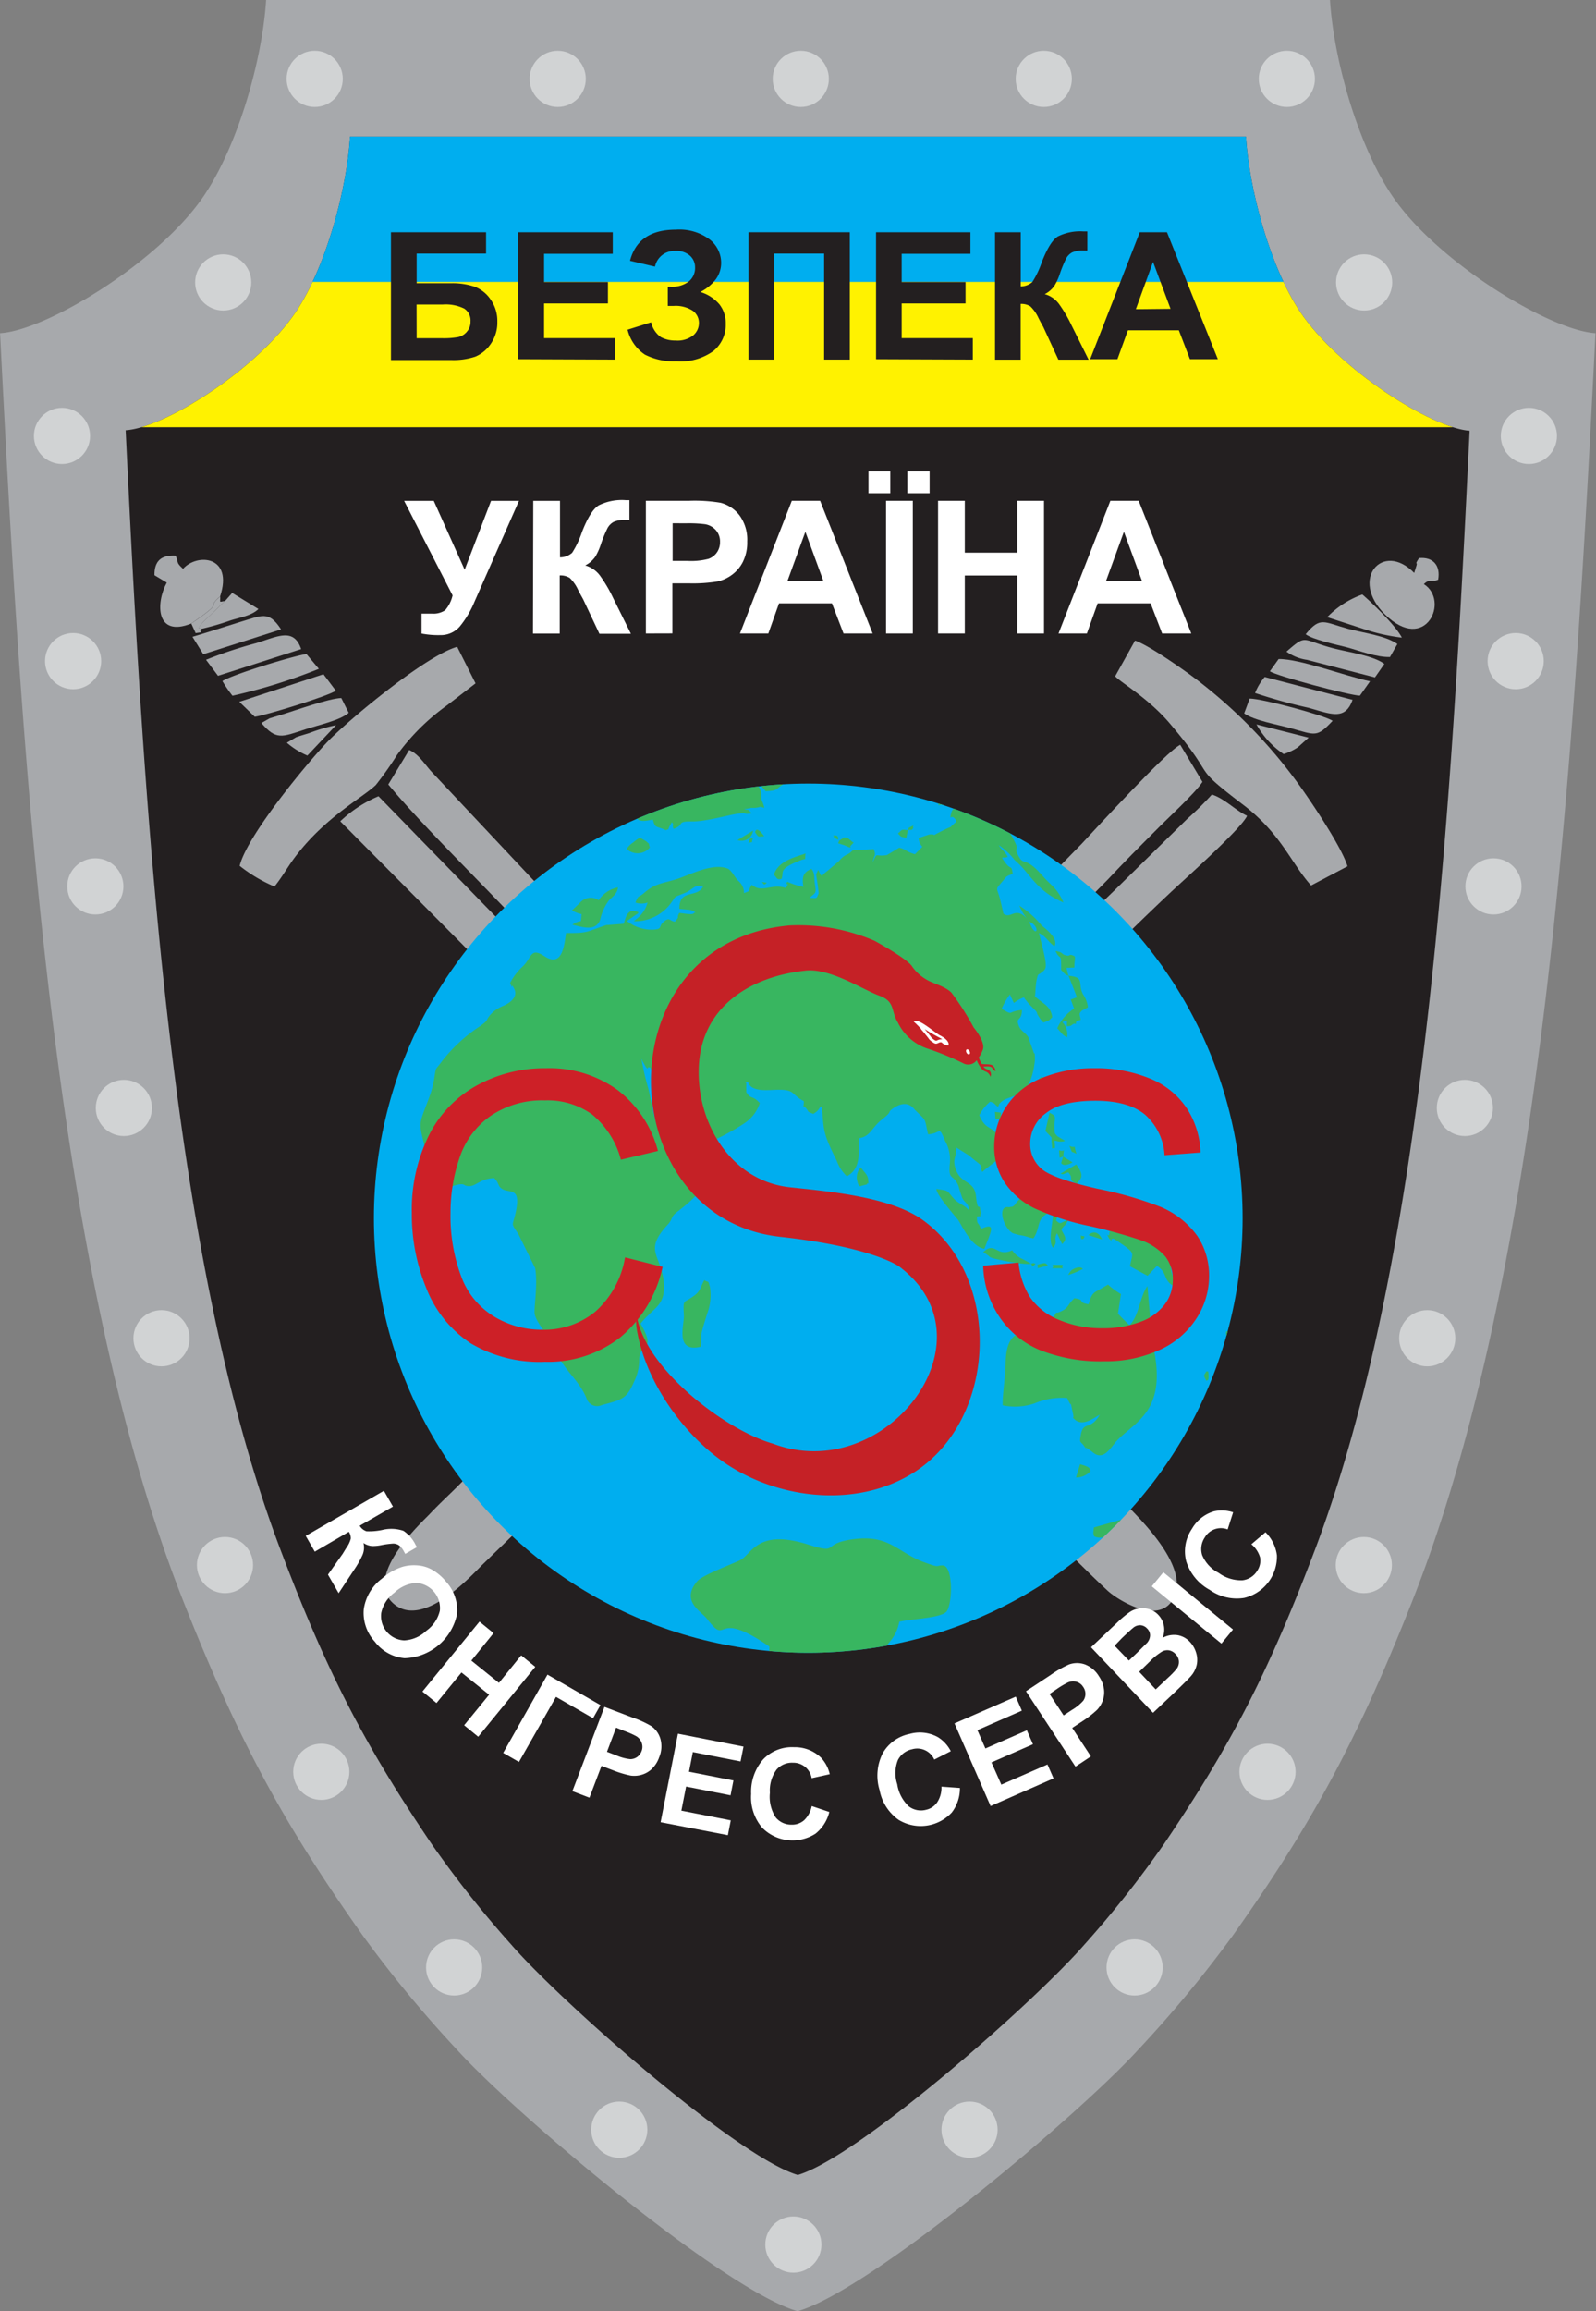 <svg id="Layer_1" data-name="Layer 1" xmlns="http://www.w3.org/2000/svg" xmlns:xlink="http://www.w3.org/1999/xlink" viewBox="0 0 215.43 311.81"><rect x="0" y="0" width="215.43" height="311.81" fill="#808080" stroke="none"/><defs><style>.cls-1{fill:none;clip-rule:evenodd;}.cls-2{fill:#00aeef;}.cls-3{fill:#a7a9ac;}.cls-11,.cls-12,.cls-3,.cls-5,.cls-9{fill-rule:evenodd;}.cls-4{fill:#d1d3d4;}.cls-14,.cls-5{fill:#231f20;}.cls-6{clip-path:url(#clip-path);}.cls-7{fill:#fff200;}.cls-8{clip-path:url(#clip-path-2);}.cls-9{fill:#38b660;}.cls-10,.cls-12{fill:#fff;}.cls-11{fill:#c52126;}.cls-13{fill:#cd2027;}</style><clipPath id="clip-path" transform="translate(-136.29 -221.67)"><path class="cls-1" d="M311.76,263.71c-4-6-6.85-16.35-7.29-23.61-3.6,0-117.33,0-120.93,0-.44,7.26-3.29,17.64-7.29,23.61-5.24,7.81-17.8,15.72-23,16,2.43,50.45,5.81,111.12,20.84,150.87,6.39,16.91,11.5,26.6,20.4,39.77A142.1,142.1,0,0,0,205.29,484c6.78,7.8,30.45,28.65,38.69,31.09h0c8.24-2.44,31.91-23.29,38.69-31.09a141.81,141.81,0,0,0,10.75-13.58c8.91-13.17,14-22.86,20.4-39.77,15-39.75,18.41-100.42,20.84-150.87C329.55,279.43,317,271.52,311.76,263.71Z"/></clipPath><clipPath id="clip-path-2" transform="translate(-136.29 -221.67)"><circle class="cls-2" cx="245.39" cy="386.01" r="58.63"/></clipPath></defs><title>logo</title><path class="cls-3" d="M324.46,248.45c-4.75-6.76-8.13-18.54-8.65-26.78-4.28,0-139.33,0-143.6,0-.52,8.23-3.9,20-8.65,26.78-6.22,8.86-21.13,17.83-27.26,18.17,2.89,57.21,6.9,126,24.75,171.1,7.59,19.17,13.65,30.16,24.23,45.1A162.32,162.32,0,0,0,198,498.22c8.05,8.85,36.16,32.48,45.95,35.25h0c9.78-2.77,37.89-26.4,45.95-35.25a162.91,162.91,0,0,0,12.77-15.4c10.58-14.94,16.64-25.92,24.23-45.1,17.84-45.08,21.86-113.88,24.75-171.1C345.6,266.27,330.68,257.3,324.46,248.45Z" transform="translate(-136.29 -221.67)"/><circle class="cls-4" cx="30.13" cy="38.1" r="3.79"/><circle class="cls-4" cx="184.13" cy="38.1" r="3.79"/><circle class="cls-4" cx="173.7" cy="10.64" r="3.79"/><circle class="cls-4" cx="140.89" cy="10.64" r="3.79"/><circle class="cls-4" cx="108.09" cy="10.64" r="3.79"/><circle class="cls-4" cx="75.28" cy="10.64" r="3.79"/><circle class="cls-4" cx="42.48" cy="10.64" r="3.79"/><circle class="cls-4" cx="8.37" cy="58.81" r="3.79"/><circle class="cls-4" cx="9.87" cy="89.19" r="3.79"/><circle class="cls-4" cx="12.87" cy="119.58" r="3.79"/><circle class="cls-4" cx="16.72" cy="149.47" r="3.79"/><circle class="cls-4" cx="21.8" cy="180.54" r="3.79"/><circle class="cls-4" cx="30.37" cy="211.14" r="3.79"/><circle class="cls-4" cx="43.37" cy="239.03" r="3.79"/><circle class="cls-4" cx="61.3" cy="265.42" r="3.79"/><circle class="cls-4" cx="83.59" cy="287.31" r="3.79"/><circle class="cls-4" cx="204.59" cy="89.19" r="3.79"/><circle class="cls-4" cx="201.59" cy="119.58" r="3.79"/><circle class="cls-4" cx="197.73" cy="149.47" r="3.79"/><circle class="cls-4" cx="192.65" cy="180.54" r="3.79"/><circle class="cls-4" cx="184.09" cy="211.14" r="3.79"/><circle class="cls-4" cx="171.09" cy="239.03" r="3.79"/><circle class="cls-4" cx="153.15" cy="265.42" r="3.79"/><circle class="cls-4" cx="130.87" cy="287.31" r="3.79"/><circle class="cls-4" cx="107.09" cy="302.81" r="3.79"/><circle class="cls-4" cx="206.37" cy="58.81" r="3.79"/><path class="cls-5" d="M311.76,263.71c-4-6-6.85-16.35-7.29-23.61-3.6,0-117.33,0-120.93,0-.44,7.26-3.29,17.64-7.29,23.61-5.24,7.81-17.8,15.72-23,16,2.43,50.45,5.81,111.12,20.84,150.87,6.39,16.91,11.5,26.6,20.4,39.77A142.1,142.1,0,0,0,205.29,484c6.78,7.8,30.45,28.65,38.69,31.09h0c8.24-2.44,31.91-23.29,38.69-31.09a141.81,141.81,0,0,0,10.75-13.58c8.91-13.17,14-22.86,20.4-39.77,15-39.75,18.41-100.42,20.84-150.87C329.55,279.43,317,271.52,311.76,263.71Z" transform="translate(-136.29 -221.67)"/><g class="cls-6"><rect class="cls-2" x="11.81" y="18.42" width="194.11" height="20.12"/><rect class="cls-7" x="11.81" y="38.03" width="194.11" height="19.6"/></g><path class="cls-3" d="M225.46,401.38c-.73,1.46-2.34,2.48-3.5,3.67-1.33,1.37-4.4,4.83-5.86,5.55l6.9-7.17a7.83,7.83,0,0,1,2.41-2.08c.83-1.46,9.87-10.21,11.7-12-.63-1.57-2.25-2.47-3.23-3.76-1.72.82-8,7.8-9.59,9.46L210.36,409.4c-1.53,1.6-3.11,3-4.66,4.64-1,1.08-9.06,8.37-5,12.08s10.9-4.09,12.17-5.29l28.33-27.53a11.24,11.24,0,0,0-3.44-3.53Z" transform="translate(-136.29 -221.67)"/><path class="cls-3" d="M246.43,379.55c1.47-.66,11.36-11.13,13.33-13.12,4.35-4.41,8.45-8.72,12.87-13,4.86-4.76,8.81-8.62,13.17-13.08C288,338,290,336,292.23,333.77c1.51-1.56,5.41-5.11,6.37-6.62l-3-5c-1.78.81-11.4,11.31-13.29,13.34l-19.72,20.15c-2.16,2.24-4.24,4.7-6.55,6.74s-4.41,4.51-6.55,6.74c-1.78,1.85-4.41,5-6.52,6.42C243.37,376.93,245.24,378.78,246.43,379.55Z" transform="translate(-136.29 -221.67)"/><path class="cls-3" d="M271.16,364.54c7.63-7.15,16.2-16,23.6-22.91,2.05-1.9,9.16-8.27,9.86-9.9-1.6-.76-3.06-2.35-4.75-2.87a42.06,42.06,0,0,1-3.31,3.27l-9.89,9.71c-4.6,4.43-30.06,28.94-32.75,32-2,2.29-4.62,4.17-6.54,6.47a14.25,14.25,0,0,0,3.37,3.65Z" transform="translate(-136.29 -221.67)"/><path class="cls-3" d="M286.82,312.9c.64.78,4.44,2.91,7.38,6.38,6.71,7.9,2.47,5.29,9.75,10.85,5.3,4,6.56,7.94,9.31,11l4.92-2.59c-.74-2.43-4.26-7.7-5.5-9.5a67.49,67.49,0,0,0-14.12-15.11c-1.44-1.17-7-5.15-9.06-5.84Z" transform="translate(-136.29 -221.67)"/><path class="cls-3" d="M328.48,300.47c.76-.74.87-.18,1.93-.59.35-1.94-.7-3.1-2.58-2.92-.68,1.06-.16.43-.34,1l-.31,1c-4.22-4.33-8.8.81-3.94,5.61C328.74,309.94,332,302.67,328.48,300.47Z" transform="translate(-136.29 -221.67)"/><path class="cls-3" d="M307,313a7.72,7.72,0,0,0-1.3,2.16,72.11,72.11,0,0,0,7.22,2c2.94.81,4.94,1.79,5.94-1.08Z" transform="translate(-136.29 -221.67)"/><path class="cls-3" d="M307.7,312.23c.87.63,10.77,3.26,12.15,3.29l1.37-1.94c-3.24-.67-9.51-3.05-12.34-3Z" transform="translate(-136.29 -221.67)"/><path class="cls-3" d="M312.72,310.69l9.16,2.37,1.27-1.82c-1.53-1.16-5-1.59-7.11-2.17-4.1-1.11-3.37-1.87-6.1.51A6.2,6.2,0,0,0,312.72,310.69Z" transform="translate(-136.29 -221.67)"/><path class="cls-3" d="M310.52,319.91c3.4.94,3.5,1.28,5.65-1-1.09-.74-9.54-3-11.2-3l-.74,2C305.53,318.86,308.78,319.43,310.52,319.91Z" transform="translate(-136.29 -221.67)"/><path class="cls-3" d="M318.1,309c1.69.46,4,1.36,5.81,1.31l1-1.76c-1.61-1.14-4.55-1.48-6.66-2.05-3.27-.89-3.73-1.71-5.72.73C313.42,307.94,316.73,308.65,318.1,309Z" transform="translate(-136.29 -221.67)"/><path class="cls-3" d="M320.25,306.49a25.48,25.48,0,0,0,5.26,1.2c-.74-1.51-3.83-4.53-5.33-5.82a12.39,12.39,0,0,0-4.74,3.06Z" transform="translate(-136.29 -221.67)"/><path class="cls-3" d="M305.89,319.4a11.62,11.62,0,0,0,3.67,4,7.43,7.43,0,0,0,1.92-.92l1.45-1.3Z" transform="translate(-136.29 -221.67)"/><path class="cls-3" d="M264.51,407.92l1.39,1.14a4.59,4.59,0,0,0,1.21,1.14l6.26,7c-2-1.46-8.06-7.31-9-9.23-1.91-1.37-7.1-7.48-9.64-9.74l-67.35-69.14a17.08,17.08,0,0,0-5.16,3.38l75,75.55c5,5.06,13.83,14.33,18.7,18.84,1.31,1.22,6.47,4.44,8.6,1.54,3.6-4.88-6.68-13.47-8.38-15.38-6.93-7.76-14.39-15.15-21.15-22.71L234,367.89a43.35,43.35,0,0,1-3-3.3L194.6,325.85c-.94-1-1.78-2.46-3.08-3l-2.82,4.65c4.84,5.84,13.55,14.22,19,20.17,10.55,11.62,23.08,23.92,33.46,35.31l12,12.62,2.2,2.46Z" transform="translate(-136.29 -221.67)"/><path class="cls-3" d="M173.34,341.27c1.08-1.33,1.84-2.77,2.93-4.18,4.07-5.29,9-7.83,10.75-9.52a47.14,47.14,0,0,0,2.89-4.09,29.66,29.66,0,0,1,6.67-6.62l3.9-3L198,308.93c-4.11,1.16-13.9,9.23-17.14,12.44-2.31,2.28-11.19,12.84-12.22,17.11A20,20,0,0,0,173.34,341.27Z" transform="translate(-136.29 -221.67)"/><path class="cls-3" d="M162.11,305.79c4.86-3.36,1.74-1.76,3.89-3.66,1.83-5.5-3.12-5.86-5-3.72-1-.91-.56-.78-1-1.78-2-.11-2.88.76-2.86,2.64l1.66,1C157.31,303,157.28,307.72,162.11,305.79Z" transform="translate(-136.29 -221.67)"/><path class="cls-3" d="M167.67,315.53a74.44,74.44,0,0,0,11.66-3.63l-1.68-2c-2,.32-10,2.78-11.34,3.65A18.12,18.12,0,0,0,167.67,315.53Z" transform="translate(-136.29 -221.67)"/><path class="cls-3" d="M170.68,318.37c1.63-.24,9.92-2.8,10.94-3.52l-1.67-2.22-11.36,3.72Z" transform="translate(-136.29 -221.67)"/><path class="cls-3" d="M176.94,309.24c-1-2.94-3.17-1.7-6.06-.81a59.43,59.43,0,0,0-6.78,2.25l1.62,2.16Z" transform="translate(-136.29 -221.67)"/><path class="cls-3" d="M171.57,319.21c2,2.32,2.72,1.91,5.94.85,1.77-.58,4.67-1.2,5.85-2.22l-1-2c-1.71.05-6.25,1.7-8.42,2.36-.37.11-1,.29-1.26.38Z" transform="translate(-136.29 -221.67)"/><path class="cls-3" d="M174.23,306.58c-1.68-2.57-2.56-1.88-5.54-1-2,.62-4.22,1.35-6.42,2l1.46,2.35Z" transform="translate(-136.29 -221.67)"/><path class="cls-3" d="M166.67,302.75l-3,2.87c-1,1.23-.47.65-.24.9a35.56,35.56,0,0,0,4-1.16c1.21-.38,2.86-.64,3.74-1.53l-3.54-2.17Z" transform="translate(-136.29 -221.67)"/><path class="cls-3" d="M181.65,319.5a23.43,23.43,0,0,0-3.63,1.07c-.53.17-1.16.34-1.77.56l-1.24.74a10.65,10.65,0,0,0,2.77,1.73Z" transform="translate(-136.29 -221.67)"/><path class="cls-3" d="M162.11,305.79l.59,1.29c1.38-.22.33.06.74-.56-.23-.25-.75.34.24-.9l3-2.87c-.89.12-.64.3-.66-.62C163.86,304,167,302.43,162.11,305.79Z" transform="translate(-136.29 -221.67)"/><path class="cls-3" d="M214.13,413.22c-.73,1.46-2.34,2.48-3.5,3.67-1.33,1.37-4.4,4.83-5.86,5.55l6.9-7.17a7.84,7.84,0,0,1,2.41-2.08c.83-1.46,9.87-10.21,11.7-12-.63-1.57-2.25-2.47-3.23-3.76-1.72.82-8,7.8-9.59,9.46L199,421.23c-1.53,1.6-3.11,3-4.66,4.64-1,1.08-9.06,8.37-5,12.08s10.9-4.09,12.17-5.29l28.33-27.53a11.24,11.24,0,0,0-3.44-3.53Z" transform="translate(-136.29 -221.67)"/><path class="cls-3" d="M286,422.38c-6.93-7.76-14.39-15.15-21.15-22.71L243.8,377.22a43.25,43.25,0,0,1-3-3.3L230,362.43h-7.5c9.36,10,19.67,20.26,28.44,29.9l12,12.62,2.2,2.46,9.23,9.85,1.39,1.14a4.58,4.58,0,0,0,1.21,1.14l6.26,7c-2-1.46-8.06-7.31-9-9.23-1.91-1.37-7.1-7.48-9.64-9.74l-44-45.16h-8.06l54.55,55c5,5.06,13.83,14.33,18.7,18.84,1.31,1.22,6.47,4.44,8.6,1.54C298,432.89,287.72,424.29,286,422.38Z" transform="translate(-136.29 -221.67)"/><circle class="cls-2" cx="109.1" cy="164.34" r="58.63"/><g class="cls-8"><path class="cls-9" d="M240.05,445.72l.1-1.91c-7.74-5.37-5.4.22-8.45-3.77-.77-1-3.58-2.38-1.29-5.06.68-.79,4.55-2.25,5.71-2.79,1.69-.79,2.26-4.36,9.29-2.14,4.43,1.4,1.46-.23,6.41-.77,4.61-.5,5.71,1.88,9.24,3.16,1.93.71,1.58.49,2.25.42l.15,0c1.56-.14,1.41,5.43.55,6.27s-4.62.93-6.33,1.32c-.49,2.5-1.79,2.79-2.44,4.52-7.17.6-13.38.63-15.2.76Zm43.9-18s-.08.69-.08.72a2,2,0,0,0,.11.49c1.87.88,3.79-1.68,4.46-2.47L284,427.72Zm14.26-35.65c.42-.46.33-.31.13-.7l-.13.7Zm-1.44-1.58.24-.6-.5.41c-.39.3-.14.14-.62.29-1.06.33-.27-.24-1,.4,1,1,1.52.63,1.83-.49Zm-57.64-49.83c.38.41.24.44.68.1l-.68-.1Zm5.61,29.53c-1.79-.93-1-1.62-3.94-1.49-1.2.05-3.22.22-3.53-1.09-.42.21-.52-.21-.25.21V369c.62,1.05.8.36,1.83,1.48a5.14,5.14,0,0,1-1.9,2.6c-1.91,1.34-6.61,3.84-9,3.8-.46-3.68-1.11-3.24-1.88-5.76l-2-5.42c-.71-.22,0,.51-.6-.08l-.49-.86a.44.44,0,0,0-.11-.23,36.68,36.68,0,0,0,.93,4c.56,2.17.8,5.62,2.5,7.08s1,2,1.5,2.47c1.12,1,3.61-.21,4.89-.33a4.58,4.58,0,0,1-1,3.32c-1.81,2.82-4.1,4-4.48,4.53s-.2.64-.82,1.31c-3.26,3.53-.87,4-.51,7.71.31,3.29-1.42,3.42-3.13,5.62,2.26,3.91-.22,2.37-.18,5a6.72,6.72,0,0,1-.7,2.84c-1,2.33-1.63,2.41-4.33,3.14a1.5,1.5,0,0,1-2.09-.94c-1.05-2.53-3.12-3.79-4.25-6.58-.66-1.62-2.46-3.47-2.73-4.72-.16-.73.44-3.93.06-6.22l-2.26-4.59c-1-1.52-.83-1.08-.48-2.48,1-4-.66-3-1.66-3.59-.75-.45-.37-.76-1.14-1.5-1.89.09-2.47,1.11-3.38,1.09s-.42-.44-1.66-.17c-.6.13-.86.34-1.48.49a7.94,7.94,0,0,1-2.51-3.28c-.31-.95-.13-1.56-.37-2.5-.83-3.28-.74-2.81.6-6.42.84-2.25.73-3.5,1-4,.08-.12.44-.53.7-.9a21.21,21.21,0,0,1,5.24-4.83c1.27-.94.54-.55,1.37-1.54a4.72,4.72,0,0,1,1.74-1.18c1-.44,2-1.24,1.44-2.33s0,.6-.53-.76a8,8,0,0,1,1.72-2.24c1.23-1.2,1-2.62,2.92-1.35,2.45,1.58,2.66-1.58,2.91-3.14h.54c2.54,0,2.39-.26,4.92-1.08l.15,0,2.18-.17c.31-1.18.71-2.21,2-1.53-.25.3-.11.13-.49.4l-1.08.76a5.28,5.28,0,0,0,3.65,1.16c1.24-.1.48-.42,1.42-1.15.71-.55.69,0,1.4.08.76-.88.14-.29.58-1.17.43,0,1.84.34,2,0,0-.08.13,0,.19-.07a1.76,1.76,0,0,0-1.08-.38c-.27-.05-.81-.07-1.09-.12,0-2.73,2.29-1.4,3.19-2.95-1.05-.47-1.29.33-2.39.79-1.88.79-1,.2-2.1,1.61a6,6,0,0,1-4.86,2.23l.36-.29a4.22,4.22,0,0,0,1.51-2.23,2.49,2.49,0,0,1-1.64,0c.48-1.14.3-.54,1.19-1.31,1.57-1.34,2.45-1.23,4.47-1.88,1.75-.56,4.79-2.23,6.86-1.36.55.33.9,1.2,1.38,1.64a2.1,2.1,0,0,1,.75,1.47s0,.12,0,.17c1.23-.47.34-.11,1.06-1.13,1.38,1.2,2.57-.2,4.59.43.64-1-.15-.08.19-.84a10,10,0,0,0,2.19.7c-.24-1.37,0-2,1.09-2.43.5.69.29.94.47,2.14s.13,1-.74,1.76c1.16.09.89.08,1.24-.6l-.13-1.09-.22-1.48.28-.59.35.7c.5.24-.2.25.76-.47l.16-.12,1.48-1.25c1-1.18,1.16-.69,1.9-1.51l2.83-.16c.41.93,0,.82-.1,1.73.67-1.43.2-.65,1.89-.92l1.67-1c.85.19,1,.57,2.12.88l1-1a1.82,1.82,0,0,1-.5-1.19l1.42-.47c1.64-.12-.58.67,1.77-.5,1.89-.94.45,0,1.93-1.25-.68-1.41-1.07.3-.69-1.26.1-.42.74-.85,1.09-1,1.9-1.09,3.22,1.23,3.94,1.52,1.28.5.94-1,3.06,2.64,1.47,2.55.13,1.18.94,2.71s.82-.11,3.35,2.81c1,1.16,1.88,1.53,2.74,3.5-3.53-1.49-4.46-3.78-6.19-5.36l-.42-.38a8.59,8.59,0,0,0-2.14-2c.51.77.79.8,1.24,1.58-.66.31-1.13-.28-.34.79s.81.19,1,1.52l-.42.15c-.4.18.3-.23-.26.12-.25.16-.09,0-.45.43-1.42,1.7-1,.86-.51,3l.35,1.5s0,.14.09.2c1,.72,1.59-1.13,3.2.73l.23.3c.87,2.48,1.69.78,0,0a12.1,12.1,0,0,1-.78-1.06c-.12-.2-.43-.82-.56-1.09a12.4,12.4,0,0,1,3,2.66c.2.21,2.38,1.7,1.74,2.82-.95-.69-1.07-1.28-2.1-1.79,1.27,4.88,1.11,4.72.3,5.37-.43.35-.38,0-.6.94-.13.53-.15,1.61-.23,2.23,1,1,2.11,1.2,2.33,2.82-.5.51-.36.42-1.19.71a3.47,3.47,0,0,1-.4-.46c-1-1.4.22-.27-1.51-2l-.62-.76c0-.09-.07-.12-.13-.16a5.14,5.14,0,0,0-1.33.75l-.53-1.15a9.42,9.42,0,0,0-1.12,1.94c1.73,1,.67.34,2.74.16,0,1.61-.94.85-.39,2.2.24.59.83.83,1.24,1.44l.71,2c.21.64.13-.37.2.81a5.32,5.32,0,0,1-.08.9c-.72,5.19-3.57,3.76-4.74,5.33L271,371c-.65-.52-.31-.45-1.06-.71a6,6,0,0,0-1.46,1.82c1,2.51,2.13,1,2.84,3.95.47,2-.41,1.93-2.44,3.71-.32-.71,0-.45-.09-.62-.18-.53-.51-.53-1.67-1.58l-1.72-1.08c0,1.33-.53,1.46-.18,2.67.56,2,2,1.8,2.58,3,.33.72.18,1.37.47,2.22.32.33.21-.38.4,1-.29.46.48.26-.51.41,0,1.27.15.56.53,1.67,1.87-.84,1.46.09.94,1.5l-.47,1.18c-1.81-.26-3.15-3.38-3.54-3.89-.81-1-2.95-3.43-2.93-4.18,1.76.26,1.3.12,2.35,1.31.58.65,1.49.87,2,1.55l0-.33c-.22-.76-.5-.63-.85-1.29a15,15,0,0,1-.51-1.63c-.73-1.73-1.38-.66-1.19-2.92a5.12,5.12,0,0,0-.64-3.19c-.92-2.21-.49-.94-2.29-.88-.52-2.32-.17-1.71-1.78-3.3-.19-.19-1-1.53-2.93-.2-.93.65.07.26-1.46,1.46s-1.57,2.33-3.16,2.57c0,2.29.17,4.17-1.63,5.14a5.41,5.41,0,0,1-1.37-2.11c-1.92-3.82-1.72-4.06-2-7.31-.55.17-.13.38-1.16,1-.9-.36-.5-.16-1-.79s-.37.7-.27-.91Zm30.74,22c.29.25-.17.62.6,0l-.27-.13-.34.08-1.11-.59a3.23,3.23,0,0,1-1.44-1.21c-2.13,1-2.27-1.28-3.91.25l.54.36c.38.27.15.22.64.43.23.1,4.3,1,5.28.76Zm6.71-3.67c0,.77.81-.1.3-.1s-.26-.46-.3.1Zm19.59,13c0,.82.38.27.32.07-.15-.55-.33-.32-.32-.07Zm-50.6-65.82c.6-.61.26-.29.15-.47l-.7-.59c-.61.1-.1-.18-.68.19s-.25.07-.54.6l.85.27.58.25c.85.2-.05.13.34-.25Zm32,49.94c1.08-.3.24.24.76-.65-1.44.54-.13.1-.76.65Zm-45.88-50.24c.93-.28.24.09.65-.69-.9.28-.29.08-.65.69Zm11.48-.76.65.31c0-.18,0-.37,0-.31l-.17-.23c-1-.1-.15,0-.45.23Zm24.48,49.6c-.46.35-.16.15-.76.3-1.73-.34-.74,2.91.55,3.52l.8.22c1.18.18,1.06.3,1.93.45,1-1.45.35-2.64,2.06-3.43-.79-.75-.26-.07-.68-1.13-.94-2.36,1.88-1.23-.76-3.5-1.32,1.74-3,3.16-3.14,3.57Zm-14.44-50.58c.7-.11.38.13.77-.29-.27-.2.38-.53-.38-.15-.49.25-.12.06-.38.44-1-.09-.69-.09-1.33.45.52.58.41.42,1.13.58l.2-1Zm-21.25-3h.62c1-.11.42-.26,1.27,0-.14-.66-.29-.77-.39-1.21-.06-.28.35-2.32-2.38-2.63-2.06-.24-14.89,3.46-16.61,5.11,3.32-.88,1,1.08,4.33.3.35,1.28.42.81,1.75,1.44.72-.33-.07.39.82-1.08.43.59-.08.28.24.9,1.51-.54.37-1,2.23-1,2.14.09,5.42-1,6.89-1.1.8-.08.3.2,1.4,0-.48-.52-.15-.39-1.06-.57l.89-.11ZM278.25,376l.07.63c.44-.34.37.39.36-.63-.19-.88.13-.14,1.23-.37l.14-.06-1-.59-.13-.13-.12-.14-.12-.15c-.27-2.16.54-2.17-.72-2.77l-.56,2.46.83.87,0,.64.05.25Zm3.34,1.33c-.49-1.58.11-.62-.95-1.06.51,1.15.07.57.95,1.06Zm-17.93-47c-.29-.89.12-.65-.85-.93.38,1.57-.16.57.85.93Zm16.13,47.39.11-.86c-.82.3-.66-.66-.58,1l.47-.16-.26.87s.27.63,1.54-.09l-1.28-.78Zm19.35,30.25c.14-.2.27.07.28-.57,0-1.11-.16-.57-.28-.74-.4.63-.41.55,0,1.31Zm-22.79-15.21,1.41-.37c-.27-.2-.25-.39-.79-.27-1,.25-.5.1-.62.63Zm1.91,0,1.51,0c-.34-.37.51-.46-.57-.45-1.85,0-.18-.19-.94.49Zm2.05-33.33,0,.69c.61-.06.42,0,.8-.27.55-.31.29.43.46-.4l.6-.2c-.15-.87-.3-.75.15-1.24l.82-.45a4,4,0,0,0-.64-1.72c-.82-1.47.34-2.34-2-2.53l-.25-1.07,1.07-.05c-.06-.61.18-1.33,0-1.53-.92-.43-.38.1-1.21-.12-.6-.16-.23-.38-1.34-.57.68,1.48.75-.07.76,2.57.46.39.32.53,1,.78l1.13,2.89-.73.27-.12,0,.47,1.26A5.91,5.91,0,0,0,279,360.4c.67.68.64.89,1.33,1.21a2.41,2.41,0,0,0-.65-2.07l.61-.19Zm-42.1-25.49c.51.77.41.58,1.23.55-1.1-1.55-1.2-.56-1.23-.55Zm32.46,38.72c.62-.19.74.33.72-.89l-.8-.1.08,1Zm12.55,15.64,1.83.58c-.41-1-1.2-1.21-1.83-.58Zm-2.77,5.38a11.37,11.37,0,0,0,2-.82s-.26-.43-1.11-.06c-.49.22-.58.39-.88.88Zm-.37-8,1,.41.7-1.41-1.29.71-.15.09-.3.2ZM235.83,335a1.58,1.58,0,0,0,2.11-1.27L235.83,335ZM277,369.31c.36-.87.66-1.76-.11-2.39-.18.25-.46,0-.42,1.18,0,.9.13.71.53,1.21Zm-35.13-42.53.59.44-.19.1c-1.54.87-.74,1-2.64,1.1-.38-.56-.13-.13-.37-.46a2.26,2.26,0,0,1-.33-.52c-.27-.51-.13-.5-.5-1h1.29a1.34,1.34,0,0,1,.18-.1c1.31-.41.77,0,1.47-.05,1-.11-.15-.11.84-.26a1.1,1.1,0,0,1,.73.11c-.23.8-.83.55-1.05.62ZM281.51,421a2.64,2.64,0,0,0,2-.88c-.18-.24.19-.48-1.43-.91l-.55,1.79Zm-29.08-39.32.87-.22c.2-.54.28.5.17-.68-.06-.64-.55-1-1-1.62A2,2,0,0,0,252,381c.24.89.24.49.44.76Zm27-1.69c.47.22.4,0,1.07-.16.86,1-.27.9,1.12,1.51.45-.54,1.21-.93-.06-2.58L279.44,380ZM240.78,339.7c.43.48.38.7,1,.54.38-1-.51-1.26,2.38-2.44,1.17-.48.69.12.86-1-.94.42-3.59.82-4.27,2.86Zm-19.86-3.47A2.13,2.13,0,0,0,224,336c-.28-.85.13-.24-.5-.84l-.83-.48a5.1,5.1,0,0,0-.9.64,2.73,2.73,0,0,0-.89.89Zm57.52,49.38c-.11,1.29-.7,3.67,0,4.38.72-.85,0-1,.53-1.94l.69,1.46c.84-.81.19-1.19-.11-2,.51-.68.52-.43.92-1.25-1.13.32-.91.71-1.64.06.33-1.05.51-.24,1.06-1.42-1.11.12-.6,0-1.45.75ZM214.79,345l-.08.93a2.39,2.39,0,0,0-.51.13,2.06,2.06,0,0,0-.64.37c1.22.26,3.15,1,3.74-.69a6.75,6.75,0,0,1,1.17-2.58c.44-.49,1.12-.87,1.24-1.77a4,4,0,0,0-2.61,1.73,1.89,1.89,0,0,0-2.43.24l-.13.13-.13.13-.92.87a4.27,4.27,0,0,0,1.3.5Zm16.1,58.37c.16-2.18-.25-.91.86-4.5a7,7,0,0,0,.36-3.6c-.29-1-.12-.49-.75-.9-.53.91-.5,1.5-1.44,2.15-1.38,1-1.45.36-1.32,2.6.07,1.25-1.27,5.09,2.29,4.23Zm54.62-16.74s.18-.8,2,.29c1.4.84.53.36,1.61.44,1.78.12,5.12,2.65,5.17,4.5.07,2.63.55,1.74,1.22,3.64-.59-.15-.53-.19-.66-.26-1.68-.86-.82-1.75-2.39-2.8l-1.27,1.34-2.37-1.28c.32-2,1-1.6-2-3.6-.82-.56-.4.9-.66-.07,0,0-.08,0-.12,0-.63-1.25-.07-.07,0-.71,0-.92.34.38,0-.48s-.66-.1-.52-1Zm-2.3,11c-1.66-.3-.24-.58-1.89-.82-1,.87-.66,1.31-2.06,1.88-.63.26-.16-.32-.8.74-2.09,3.46-6.28-.34-6.43,6.1,0,1.66-.47,4.53-.39,5.73a8.2,8.2,0,0,0,4.29-.26,9.3,9.3,0,0,1,4.41-.73c.81,1.84.26-.31.79,2.14.21.95-.35.19.33.85,1.11.79,2.39-.25,3.28-.73-1.3,2.21-2.2.79-2.55,2.66-.18,1-.16.92.3,1.37,1.3,1.84-.87-.68,1.36,1.08,1.22,1,2.13-.28,2.84-1.19,2.27-2.9,7.52-3.88,5.14-13.67l-.66-7.61c-1,1.39-1.15,4.07-2.41,5.28-.4-.33-1.22-1.19-1.56-1.55l.4-2.65a9.25,9.25,0,0,1-1.74-1.28l-1.64.94C283.54,396.31,283.46,397,283.22,397.61Z" transform="translate(-136.29 -221.67)"/></g><path class="cls-10" d="M188.11,422.79l1.22,2.13-4.49,2.58a1.66,1.66,0,0,0,.92.75,8.59,8.59,0,0,0,2.09-.17,5.12,5.12,0,0,1,2.9.11,4.79,4.79,0,0,1,1.64,1.9l.18.3-1.58.91-.17-.31a2.46,2.46,0,0,0-.71-.87,1.42,1.42,0,0,0-.77-.21,12,12,0,0,0-1.68.23,5.55,5.55,0,0,1-1.16.1,2.49,2.49,0,0,1-1.15-.41,2.54,2.54,0,0,1-.14,1.64,12.86,12.86,0,0,1-1.14,2L182,436.6l-1.44-2.5,2-2.83.15-.25.34-.55a3.63,3.63,0,0,0,.59-1.23,1.59,1.59,0,0,0-.26-.92L178.78,431l-1.22-2.13Z" transform="translate(-136.29 -221.67)"/><path class="cls-10" d="M187.85,434.63a7.73,7.73,0,0,1,2.75-1.58,5.73,5.73,0,0,1,2-.2,4.73,4.73,0,0,1,1.85.5,6.67,6.67,0,0,1,2.05,1.7,5.71,5.71,0,0,1,1.48,4.37,7.45,7.45,0,0,1-7.09,5.95,5.66,5.66,0,0,1-4-2.22,5.72,5.72,0,0,1-1.5-4.37A6.28,6.28,0,0,1,187.85,434.63Zm1.69,1.89a4.56,4.56,0,0,0-1.79,2.74,3.28,3.28,0,0,0,3.1,3.71,4.64,4.64,0,0,0,3-1.31,4.57,4.57,0,0,0,1.81-2.7,3.4,3.4,0,0,0-3.14-3.74A4.6,4.6,0,0,0,189.54,436.52Z" transform="translate(-136.29 -221.67)"/><path class="cls-10" d="M193.31,449.87l7.7-9.43,1.9,1.55-3,3.71,3.73,3,3-3.71,1.9,1.55-7.7,9.43-1.9-1.55,3.37-4.12-3.73-3-3.37,4.12Z" transform="translate(-136.29 -221.67)"/><path class="cls-10" d="M210.19,447.59l7.15,4.11-1,1.77-5-2.88-5,8.78-2.13-1.22Z" transform="translate(-136.29 -221.67)"/><path class="cls-10" d="M213.55,463.31l4.33-11.37,3.68,1.4a14.24,14.24,0,0,1,2.67,1.21,3.19,3.19,0,0,1,1.21,1.74,3.78,3.78,0,0,1-.18,2.46,4,4,0,0,1-1.05,1.62,3.34,3.34,0,0,1-1.39.75,3.55,3.55,0,0,1-1.4.09,14.25,14.25,0,0,1-2.44-.74l-1.5-.57-1.63,4.29Zm5.9-8.57L218.22,458l1.26.48a6.41,6.41,0,0,0,1.88.51,1.62,1.62,0,0,0,.93-.29,1.64,1.64,0,0,0,.6-.79,1.57,1.57,0,0,0,0-1.16,1.7,1.7,0,0,0-.73-.86,11.7,11.7,0,0,0-1.62-.71Z" transform="translate(-136.29 -221.67)"/><path class="cls-10" d="M225.46,467.5l2.34-11.94,8.85,1.74-.4,2-6.44-1.26-.52,2.65,6,1.18-.39,2-6-1.18-.64,3.25,6.67,1.31-.39,2Z" transform="translate(-136.29 -221.67)"/><path class="cls-10" d="M245.86,465.32l2.37.8a5.34,5.34,0,0,1-1.87,2.93,5.74,5.74,0,0,1-7.2-.82,6.33,6.33,0,0,1-1.48-4.55,6.65,6.65,0,0,1,1.65-4.69,5.38,5.38,0,0,1,4.15-1.61,5.06,5.06,0,0,1,3.6,1.38,4.79,4.79,0,0,1,1.21,2.26l-2.44.54a2.51,2.51,0,0,0-2.53-2.09,2.77,2.77,0,0,0-2.21.93,4.76,4.76,0,0,0-.9,3.13,5.1,5.1,0,0,0,.77,3.3,2.7,2.7,0,0,0,2.14,1,2.46,2.46,0,0,0,1.7-.59A3.62,3.62,0,0,0,245.86,465.32Z" transform="translate(-136.29 -221.67)"/><path class="cls-10" d="M263.37,462.7l2.49.18a5.34,5.34,0,0,1-1.09,3.3,5.73,5.73,0,0,1-7.18,1,6.34,6.34,0,0,1-2.57-4,6.66,6.66,0,0,1,.43-5,5.39,5.39,0,0,1,3.62-2.59,5.07,5.07,0,0,1,3.83.44,4.8,4.8,0,0,1,1.73,1.89l-2.23,1.13a2.51,2.51,0,0,0-3-1.39,2.77,2.77,0,0,0-1.91,1.45,4.76,4.76,0,0,0-.09,3.26,5.11,5.11,0,0,0,1.57,3,2.7,2.7,0,0,0,2.33.45,2.46,2.46,0,0,0,1.49-1A3.61,3.61,0,0,0,263.37,462.7Z" transform="translate(-136.29 -221.67)"/><path class="cls-10" d="M270,465.32l-4.87-11.15,8.27-3.61.82,1.89-6,2.63,1.08,2.47,5.6-2.45.82,1.88-5.6,2.45,1.33,3,6.23-2.72.82,1.88Z" transform="translate(-136.29 -221.67)"/><path class="cls-10" d="M281.46,460l-6.68-10.17,3.29-2.17a14.37,14.37,0,0,1,2.54-1.45,3.2,3.2,0,0,1,2.12,0,3.78,3.78,0,0,1,1.89,1.59,4,4,0,0,1,.69,1.8,3.34,3.34,0,0,1-.2,1.57,3.54,3.54,0,0,1-.75,1.18,14,14,0,0,1-2,1.55l-1.34.88,2.52,3.84Zm-3.5-9.8,1.9,2.89,1.12-.74a6.4,6.4,0,0,0,1.52-1.23,1.6,1.6,0,0,0,0-1.87,1.57,1.57,0,0,0-.93-.7,1.69,1.69,0,0,0-1.12.09,11.78,11.78,0,0,0-1.52.9Z" transform="translate(-136.29 -221.67)"/><path class="cls-10" d="M283.56,443.9l3.54-3.34a14.06,14.06,0,0,1,1.65-1.39,3.16,3.16,0,0,1,1.27-.51,3.11,3.11,0,0,1,1.38.1,2.76,2.76,0,0,1,1.25.78,2.88,2.88,0,0,1,.57,3.09,3.2,3.2,0,0,1,2-.37,2.93,2.93,0,0,1,1.69.92,3.63,3.63,0,0,1,.83,1.44,3.25,3.25,0,0,1,.09,1.63,3.49,3.49,0,0,1-.8,1.55q-.4.47-2.1,2.1l-3,2.84Zm3.18-.21,1.93,2,1.17-1.11q1-1,1.27-1.26a1.62,1.62,0,0,0,.42-1,1.28,1.28,0,0,0-.39-.94,1.34,1.34,0,0,0-.86-.45,1.41,1.41,0,0,0-1,.32q-.29.22-1.55,1.41Zm3.32,3.52,2.23,2.37,1.65-1.56a11.29,11.29,0,0,0,1.17-1.21,1.52,1.52,0,0,0,.31-1,1.5,1.5,0,0,0-.46-1,1.6,1.6,0,0,0-.83-.49,1.5,1.5,0,0,0-.94.13,8.3,8.3,0,0,0-1.7,1.37Z" transform="translate(-136.29 -221.67)"/><path class="cls-10" d="M301.16,443.4l-9.4-7.72,1.56-1.9,9.4,7.72Z" transform="translate(-136.29 -221.67)"/><path class="cls-10" d="M305.2,430l1.91-1.62a5.34,5.34,0,0,1,1.54,3.12,5.73,5.73,0,0,1-4.42,5.74,6.34,6.34,0,0,1-4.66-1.09,6.65,6.65,0,0,1-3.16-3.84,5.38,5.38,0,0,1,.77-4.39,5.06,5.06,0,0,1,3-2.37,4.8,4.8,0,0,1,2.56.14L302,428a2.51,2.51,0,0,0-3.09,1.09,2.77,2.77,0,0,0-.35,2.38,4.77,4.77,0,0,0,2.22,2.39,5.11,5.11,0,0,0,3.23,1,2.7,2.7,0,0,0,2-1.31,2.47,2.47,0,0,0,.37-1.76A3.62,3.62,0,0,0,305.2,430Z" transform="translate(-136.29 -221.67)"/><path class="cls-11" d="M222.19,398.82C223,406,234,414.55,240.65,416.44c15.16,5.69,30.27-14,17-23.92,0,0-3.53-2.62-16.08-4-22.85-2.55-24-39.69,1.26-42a26,26,0,0,1,11.51,2.07s4.1,2.23,5,3.36a6,6,0,0,0,2,1.87c.87.54,2.48.87,3.38,1.77a37,37,0,0,1,3,4.7s1.63,1.92,1.23,3a4.31,4.31,0,0,1-.55,1.05,5.26,5.26,0,0,0,.4.85c.31.1,1.06,0,1.4.18a1,1,0,0,1,.46.82c-.49-.25-.32-.55-.77-.63-.28-.05-.69,0-.87,0l.15.17a1,1,0,0,0,.31.18h0a1.33,1.33,0,0,1,.38.21.75.75,0,0,1,.13.81,1.4,1.4,0,0,0-.37-.54,1.09,1.09,0,0,0-.28-.15h0a1.26,1.26,0,0,1-.43-.26,4.06,4.06,0,0,1-.78-1.28,1.42,1.42,0,0,1-1.69.48,38.27,38.27,0,0,0-5.11-2.1,6.8,6.8,0,0,1-3.83-3.44c-1-1.61-.32-2.85-2.53-3.65s-6.6-3.73-9.93-3.38c-7.39.78-14,4.79-14.42,12.85-.38,7.7,4.34,15.52,12.27,16.38,4.7.51,13.49,1.21,17.9,4.38,10.84,7.78,10.13,26.9-1.09,34.06-8,5.12-19.38,3.6-26.71-2.08-5-3.86-9.43-10.3-10.64-16.61A8.7,8.7,0,0,1,222.19,398.82Z" transform="translate(-136.29 -221.67)"/><path class="cls-12" d="M260.63,360.5a12.24,12.24,0,0,0-1-1c.5-.64,2.85,1.5,3.52,1.84,1.22.62,1.19,1.17,1.18,1.17v.18l-.18,0a1.14,1.14,0,0,1-.68-.32.25.25,0,0,0-.2-.09.83.83,0,0,0-.33.1h0c-.35.17-.48.08-.76-.11h0l-.09-.06h0a1.78,1.78,0,0,1-.52-.53l-.53-.66-.22-.26-.21-.24Zm.48,0h0l.22.27.54.67a1.54,1.54,0,0,0,.43.45h0l.09.06h0c.16.11.24.16.4.08h0a1.18,1.18,0,0,1,.49-.14.66.66,0,0,1,.21,0,4.88,4.88,0,0,0-.48-.28A22,22,0,0,1,261.11,360.5Z" transform="translate(-136.29 -221.67)"/><path class="cls-12" d="M266.76,363.26c.1-.08.27,0,.38.18s.12.38,0,.45-.27,0-.38-.18S266.66,363.33,266.76,363.26Z" transform="translate(-136.29 -221.67)"/><path class="cls-13" d="M220.66,391.3l5.07,1.28a17.07,17.07,0,0,1-5.74,9.53,15.81,15.81,0,0,1-10.13,3.28,18.19,18.19,0,0,1-10.07-2.52,15.75,15.75,0,0,1-5.91-7.3,26.05,26.05,0,0,1-2-10.27,22.57,22.57,0,0,1,2.29-10.44,15.67,15.67,0,0,1,6.51-6.77,19,19,0,0,1,9.29-2.31,15.71,15.71,0,0,1,9.67,2.93,15.2,15.2,0,0,1,5.46,8.23l-5,1.18a11.85,11.85,0,0,0-3.87-6.09,10.31,10.31,0,0,0-6.38-1.91,12.38,12.38,0,0,0-7.38,2.12,11.17,11.17,0,0,0-4.17,5.68,22.87,22.87,0,0,0-1.2,7.36,23.36,23.36,0,0,0,1.42,8.53,10.61,10.61,0,0,0,4.43,5.45,12.43,12.43,0,0,0,6.51,1.8,10.9,10.9,0,0,0,7.21-2.46A12.57,12.57,0,0,0,220.66,391.3Z" transform="translate(-136.29 -221.67)"/><path class="cls-13" d="M269,392.42l4.78-.42a10.55,10.55,0,0,0,1.58,4.72,8.62,8.62,0,0,0,3.85,3,14.6,14.6,0,0,0,5.88,1.14,14.08,14.08,0,0,0,5.12-.86,7.11,7.11,0,0,0,3.31-2.37,5.48,5.48,0,0,0,1.08-3.28,5,5,0,0,0-1-3.15,7.75,7.75,0,0,0-3.45-2.26,67.58,67.58,0,0,0-6.82-1.87,34.81,34.81,0,0,1-7.4-2.39,10.36,10.36,0,0,1-4.09-3.57,8.74,8.74,0,0,1-1.35-4.77,9.74,9.74,0,0,1,1.65-5.42,10.2,10.2,0,0,1,4.81-3.83,18.24,18.24,0,0,1,7-1.31,19.21,19.21,0,0,1,7.51,1.37,10.83,10.83,0,0,1,5,4,11.6,11.6,0,0,1,1.88,6l-4.86.37a7.84,7.84,0,0,0-2.65-5.49q-2.26-1.86-6.68-1.86-4.6,0-6.7,1.69a5.05,5.05,0,0,0-2.1,4.06,4.36,4.36,0,0,0,1.49,3.4q1.46,1.33,7.64,2.73a50.64,50.64,0,0,1,8.48,2.44,11.63,11.63,0,0,1,4.94,3.91,9.52,9.52,0,0,1,1.59,5.45,10.42,10.42,0,0,1-1.75,5.76,11.53,11.53,0,0,1-5,4.21,17.54,17.54,0,0,1-7.38,1.5,22.05,22.05,0,0,1-8.71-1.52,12.2,12.2,0,0,1-5.51-4.56A12.92,12.92,0,0,1,269,392.42Z" transform="translate(-136.29 -221.67)"/><path class="cls-10" d="M190.84,289.24h4l4.17,9.29,3.56-9.29h3.77l-6,13.6a13.3,13.3,0,0,1-2,3.36,3.38,3.38,0,0,1-2.65,1.15,11.75,11.75,0,0,1-2.5-.21v-2.69q.77,0,1.39,0a2.8,2.8,0,0,0,1.8-.46,4.57,4.57,0,0,0,1-2Z" transform="translate(-136.29 -221.67)"/><path class="cls-10" d="M208.27,289.24h3.61v7.62a2.44,2.44,0,0,0,1.64-.62,12.66,12.66,0,0,0,1.32-2.78q1.12-2.9,2.26-3.61a7,7,0,0,1,3.63-.71h.52v2.67h-.51a3.61,3.61,0,0,0-1.62.27,2.08,2.08,0,0,0-.83.84,17.78,17.78,0,0,0-.94,2.31,8.14,8.14,0,0,1-.71,1.55,3.66,3.66,0,0,1-1.36,1.17,3.73,3.73,0,0,1,2,1.38,18.88,18.88,0,0,1,1.73,2.93l2.44,4.91h-4.25L215,302.51l-.21-.38q-.06-.1-.45-.84a5.36,5.36,0,0,0-1.14-1.65,2.35,2.35,0,0,0-1.36-.34v7.84h-3.61Z" transform="translate(-136.29 -221.67)"/><path class="cls-10" d="M223.47,307.13v-17.9h5.8a21.05,21.05,0,0,1,4.3.27,4.69,4.69,0,0,1,2.58,1.75,5.56,5.56,0,0,1,1,3.48,5.84,5.84,0,0,1-.6,2.77,4.9,4.9,0,0,1-1.52,1.76,5.23,5.23,0,0,1-1.87.85,20.63,20.63,0,0,1-3.75.26h-2.36v6.75Zm3.61-14.87v5.08h2a9.34,9.34,0,0,0,2.86-.28,2.37,2.37,0,0,0,1.13-.88,2.41,2.41,0,0,0,.41-1.39,2.31,2.31,0,0,0-.57-1.61,2.5,2.5,0,0,0-1.45-.79,17.43,17.43,0,0,0-2.6-.12Z" transform="translate(-136.29 -221.67)"/><path class="cls-10" d="M254.08,307.13h-3.93l-1.56-4.06h-7.15L240,307.13h-3.83l7-17.9h3.82Zm-6.65-7.08L245,293.41l-2.42,6.64Z" transform="translate(-136.29 -221.67)"/><path class="cls-10" d="M253.52,288.21v-2.94h2.94v2.94Zm2.37,18.92v-17.9h3.61v17.9Zm2.88-18.92v-2.94h3v2.94Z" transform="translate(-136.29 -221.67)"/><path class="cls-10" d="M262.91,307.13v-17.9h3.61v7h7.08v-7h3.61v17.9H273.6v-7.82h-7.08v7.82Z" transform="translate(-136.29 -221.67)"/><path class="cls-10" d="M297.09,307.13h-3.93l-1.56-4.06h-7.15L283,307.13h-3.83l7-17.9h3.82Zm-6.65-7.08L288,293.41l-2.42,6.64Z" transform="translate(-136.29 -221.67)"/><path class="cls-14" d="M189.06,253h12.84v2.88h-9.37v4h4.64a9.28,9.28,0,0,1,3.19.47,4.61,4.61,0,0,1,2.16,1.73,5,5,0,0,1,.9,3,5,5,0,0,1-.9,3,4.73,4.73,0,0,1-2.06,1.7,9.28,9.28,0,0,1-3.29.46h-8.11Zm3.47,14.3h3.37a11.09,11.09,0,0,0,2.27-.16,2.16,2.16,0,0,0,1.14-.72,2,2,0,0,0,.49-1.38,1.91,1.91,0,0,0-.85-1.74,5.66,5.66,0,0,0-2.9-.55h-3.53Z" transform="translate(-136.29 -221.67)"/><path class="cls-14" d="M206.24,270.13V253H219v2.91h-9.27v3.81h8.62v2.89h-8.62v4.68h9.6v2.89Z" transform="translate(-136.29 -221.67)"/><path class="cls-14" d="M224.7,257.64l-3.37-.79q1.09-4.2,6.2-4.2a6.82,6.82,0,0,1,4.56,1.33,4,4,0,0,1,1.54,3.12,3.74,3.74,0,0,1-.7,2.22,6,6,0,0,1-2.11,1.74,5.43,5.43,0,0,1,2.57,1.66,4.1,4.1,0,0,1,.86,2.64,4.55,4.55,0,0,1-1.66,3.66,7.56,7.56,0,0,1-5,1.39,8.55,8.55,0,0,1-4.25-.9,5.62,5.62,0,0,1-2.34-3.36l3.18-1a3.34,3.34,0,0,0,1.31,2,4.06,4.06,0,0,0,2,.46,3.4,3.4,0,0,0,2.39-.71,2.18,2.18,0,0,0,.75-1.62,2,2,0,0,0-.85-1.7,4.21,4.21,0,0,0-2.56-.64h-.79v-2.59h.4a3.67,3.67,0,0,0,2.44-.71,2.36,2.36,0,0,0,.84-1.9,2.09,2.09,0,0,0-.69-1.58,2.76,2.76,0,0,0-2-.64A2.66,2.66,0,0,0,224.7,257.64Z" transform="translate(-136.29 -221.67)"/><path class="cls-14" d="M237.33,253H251v17.18h-3.47v-14.3H240.8v14.3h-3.47Z" transform="translate(-136.29 -221.67)"/><path class="cls-14" d="M254.54,270.13V253h12.74v2.91H258v3.81h8.62v2.89H258v4.68h9.6v2.89Z" transform="translate(-136.29 -221.67)"/><path class="cls-14" d="M270.6,253h3.47v7.31a2.34,2.34,0,0,0,1.57-.6,12.15,12.15,0,0,0,1.27-2.67q1.08-2.79,2.17-3.47a6.76,6.76,0,0,1,3.48-.68h.5v2.57h-.49a3.46,3.46,0,0,0-1.56.26,2,2,0,0,0-.8.8,17.1,17.1,0,0,0-.9,2.21,7.85,7.85,0,0,1-.69,1.49,3.52,3.52,0,0,1-1.31,1.13,3.58,3.58,0,0,1,1.92,1.32,18.12,18.12,0,0,1,1.66,2.81l2.34,4.71h-4.08l-2.05-4.44-.2-.36q-.06-.09-.43-.81a5.14,5.14,0,0,0-1.1-1.58,2.25,2.25,0,0,0-1.31-.33v7.52H270.6Z" transform="translate(-136.29 -221.67)"/><path class="cls-14" d="M300.68,270.13h-3.77l-1.5-3.9h-6.87l-1.42,3.9h-3.68L290.14,253h3.67Zm-6.39-6.8L291.93,257l-2.32,6.38Z" transform="translate(-136.29 -221.67)"/></svg>